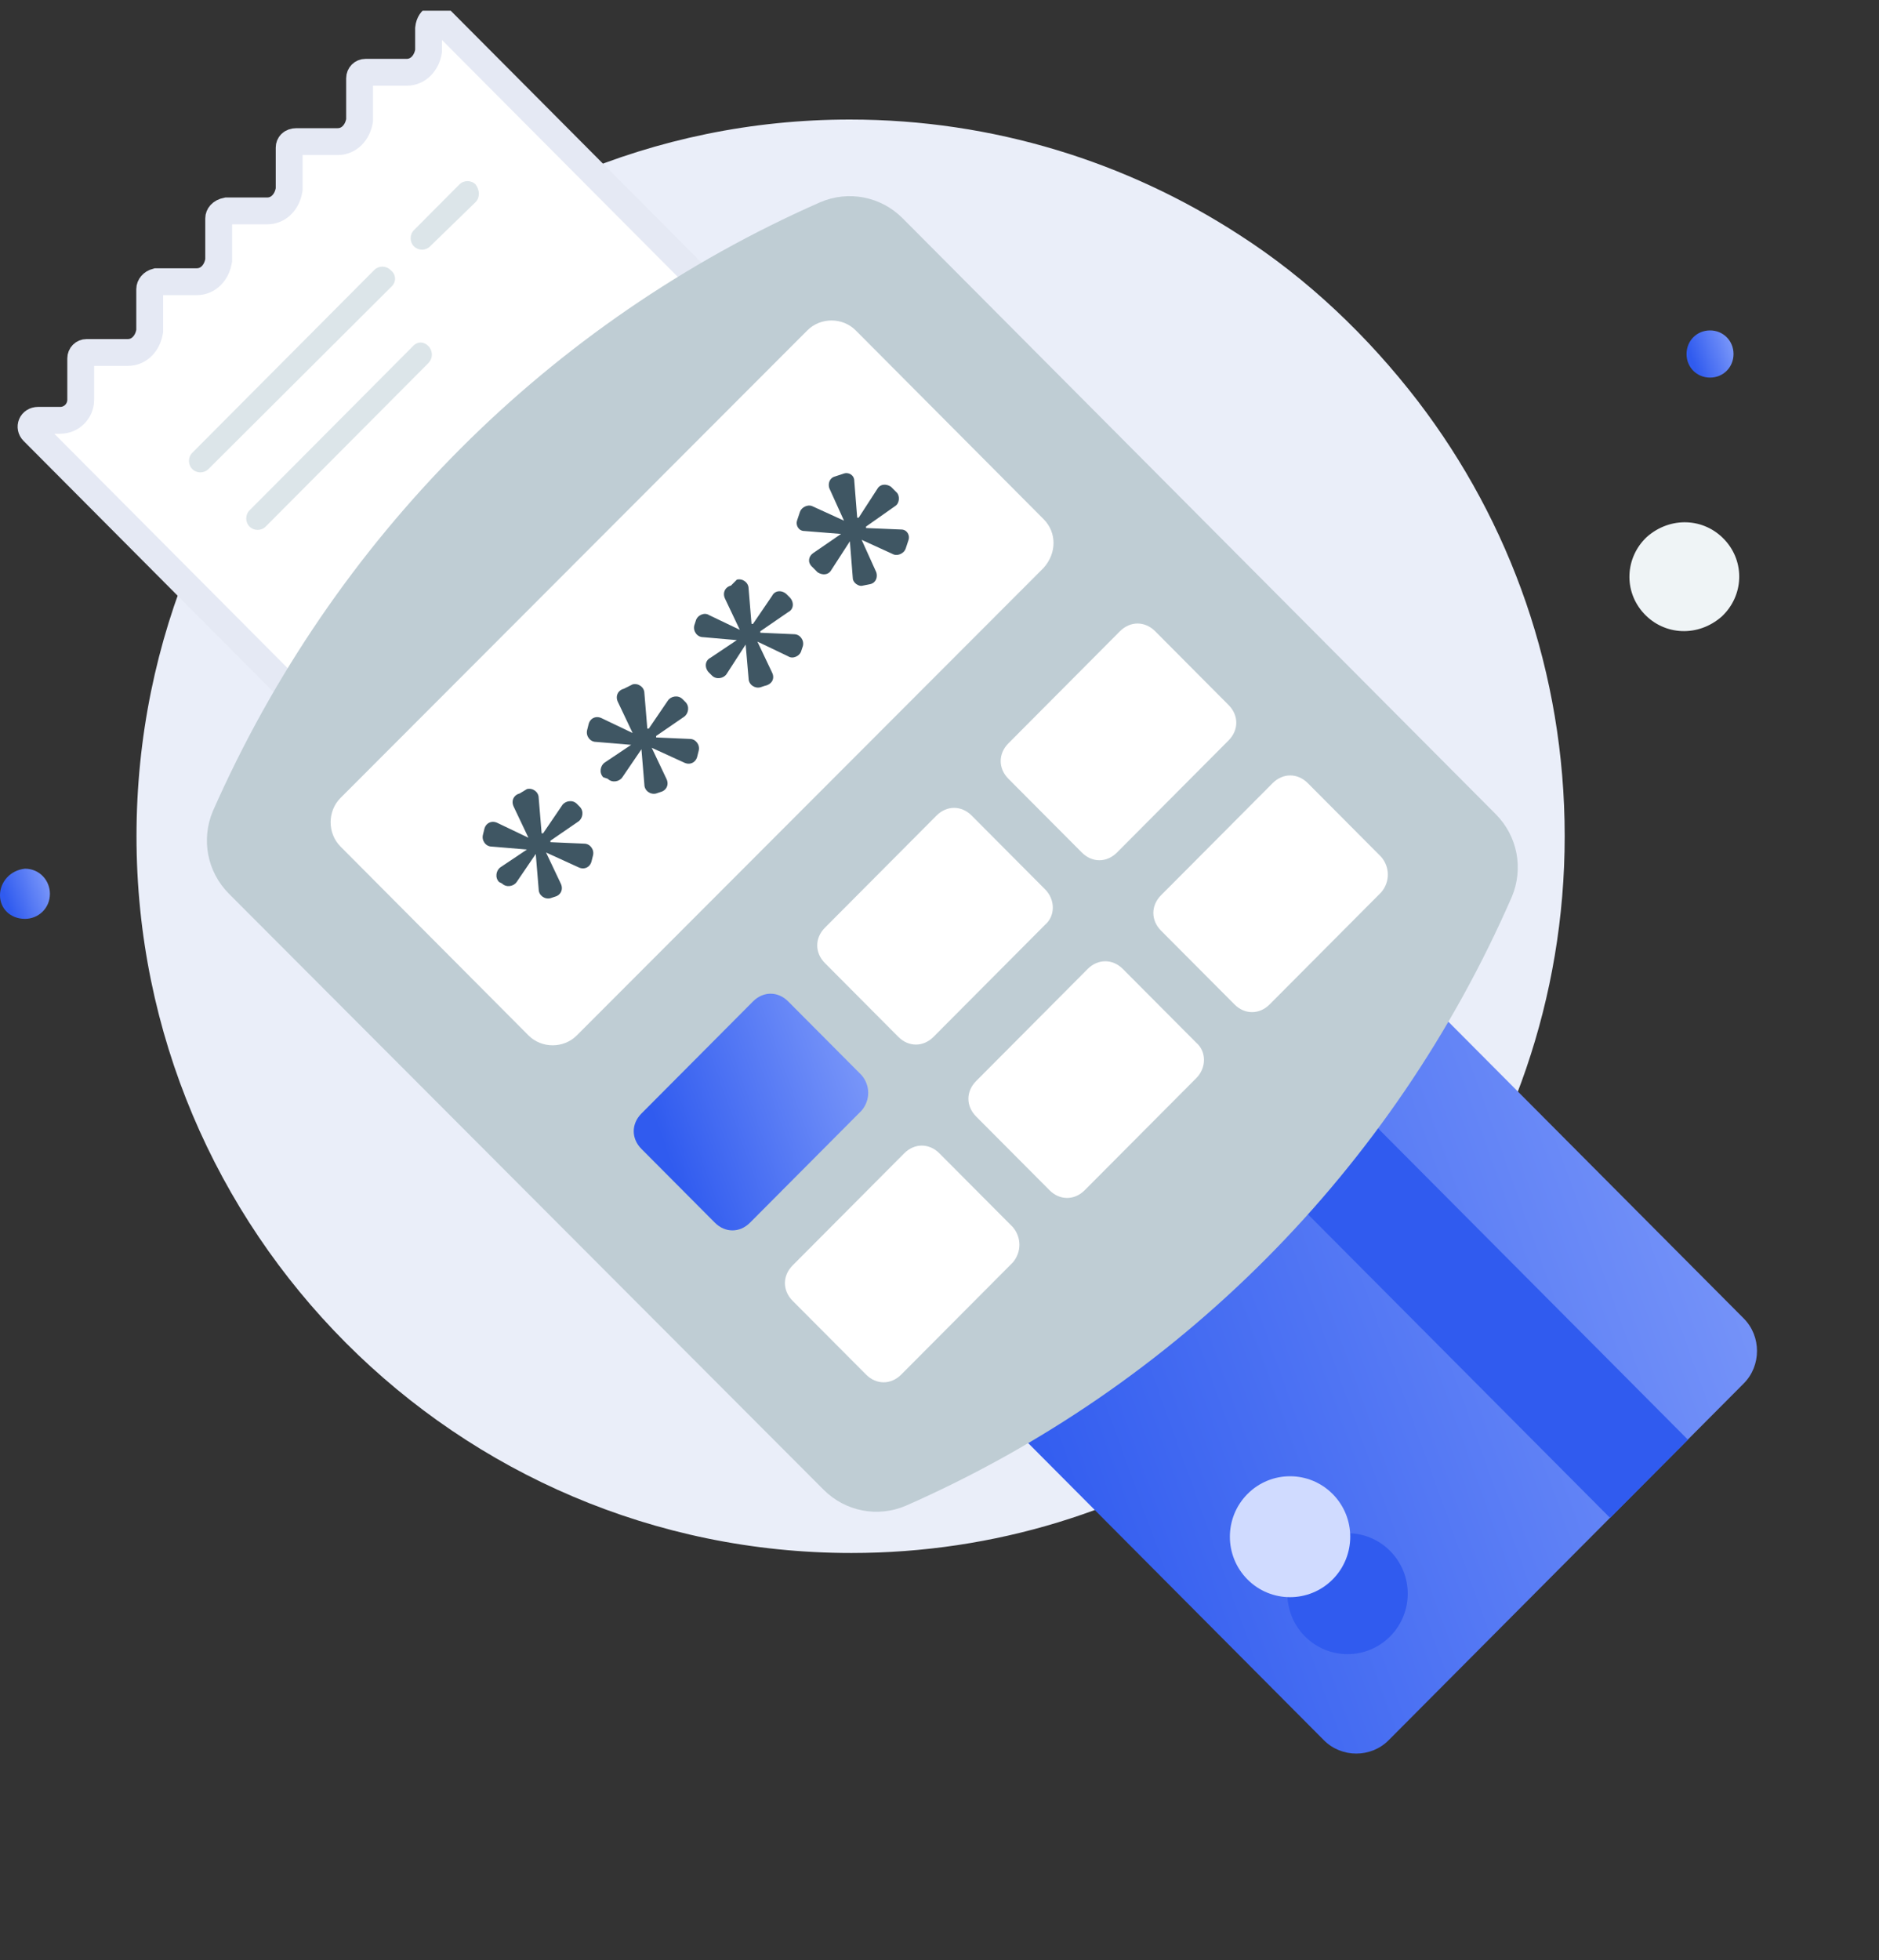 <svg width="70" height="73" viewBox="0 0 70 73" fill="none"
    xmlns="http://www.w3.org/2000/svg">
    <rect x="0" y="0" width="70" height="73" fill="#333333" stroke="none"/>
    <g clip-path="url(#clip0_980_57590)">
        <path d="M58.291 31.145C58.291 37.187 56.268 42.789 52.878 47.293C51.019 49.709 48.776 51.852 46.206 53.499C42.051 56.245 37.075 57.838 31.716 57.838C17.006 57.838 5.085 45.865 5.085 31.145C5.085 16.37 17.006 4.452 31.661 4.452C37.02 4.452 41.996 6.044 46.152 8.736C48.722 10.383 50.964 12.526 52.823 14.942C56.268 19.446 58.291 25.048 58.291 31.145Z" fill="#EAEEF9"/>
        <path d="M0.93 34.221C1.422 34.221 1.859 33.836 1.859 33.287C1.859 32.793 1.476 32.353 0.93 32.353C0.383 32.408 0 32.848 0 33.342C0 33.836 0.383 34.221 0.93 34.221Z" fill="url(#paint0_linear_980_57590)"/>
        <path d="M64.142 22.961C64.963 22.192 65.017 20.929 64.251 20.105C63.486 19.281 62.228 19.226 61.353 19.995C60.533 20.764 60.478 22.027 61.244 22.851C62.01 23.675 63.267 23.73 64.142 22.961Z" fill="#EFF4F6"/>
        <path d="M63.705 14.063C64.197 14.063 64.58 13.679 64.58 13.185C64.58 12.69 64.197 12.306 63.705 12.306C63.212 12.306 62.83 12.69 62.83 13.185C62.83 13.679 63.212 14.063 63.705 14.063Z" fill="url(#paint1_linear_980_57590)"/>
        <path d="M48.558 32.628L64.963 49.105C65.619 49.764 65.619 50.863 64.963 51.522L51.729 64.814C51.073 65.473 49.98 65.473 49.323 64.814L32.919 48.336L48.558 32.628Z" fill="url(#paint2_linear_980_57590)"/>
        <path d="M45.251 35.91L42.351 38.822L59.983 56.532L62.883 53.62L45.251 35.91Z" fill="#305BEF"/>
        <path d="M51.786 60.946C52.662 60.066 52.662 58.64 51.786 57.761C50.911 56.881 49.491 56.881 48.616 57.761C47.74 58.64 47.74 60.066 48.616 60.946C49.491 61.825 50.911 61.825 51.786 60.946Z" fill="#305BEF"/>
        <path d="M49.645 58.824C50.52 57.945 50.52 56.519 49.645 55.64C48.769 54.76 47.35 54.76 46.474 55.64C45.599 56.519 45.599 57.945 46.474 58.824C47.35 59.703 48.769 59.703 49.645 58.824Z" fill="#D0DBFF"/>
        <path d="M28.652 13.02L13.451 28.341L1.232 16.068C1.078 15.914 1.168 15.654 1.422 15.654H2.242C2.667 15.654 3.007 15.311 3.007 14.887V13.349C3.007 13.224 3.104 13.128 3.226 13.128H4.757C5.202 13.128 5.503 12.77 5.573 12.351L5.577 12.328V12.306V10.768C5.577 10.656 5.667 10.533 5.827 10.492H7.327C7.772 10.492 8.074 10.134 8.143 9.714L8.147 9.692V9.669V8.132C8.147 8.03 8.225 7.899 8.445 7.855H9.952C10.397 7.855 10.698 7.497 10.768 7.078L10.772 7.056V7.033V5.495C10.772 5.389 10.85 5.274 11.046 5.274H12.577C13.022 5.274 13.323 4.916 13.393 4.496L13.396 4.474V4.452V2.914C13.396 2.789 13.494 2.692 13.616 2.692H15.147C15.592 2.692 15.893 2.334 15.963 1.915L15.966 1.893V1.87V1.06C15.989 0.844 16.091 0.735 16.175 0.695C16.256 0.655 16.349 0.663 16.43 0.744L28.652 13.02Z" fill="white" stroke="#E5E9F4"/>
        <path d="M17.717 7.527L16.022 9.175C15.858 9.34 15.585 9.34 15.421 9.175C15.257 9.01 15.257 8.736 15.421 8.571L17.116 6.868C17.28 6.704 17.553 6.704 17.717 6.868C17.881 7.088 17.881 7.363 17.717 7.527Z" fill="#DCE5E9"/>
        <path d="M14.6 10.658L7.765 17.469C7.601 17.634 7.327 17.634 7.163 17.469C6.999 17.304 6.999 17.029 7.163 16.864L13.944 10.054C14.108 9.889 14.381 9.889 14.545 10.054C14.764 10.219 14.764 10.493 14.6 10.658Z" fill="#DCE5E9"/>
        <path d="M15.366 12.91L13.616 14.668L14.382 13.899C12.577 15.711 11.155 17.139 9.296 19.007C9.132 19.171 9.132 19.446 9.296 19.611C9.46 19.776 9.733 19.776 9.898 19.611C12.96 16.535 11.976 17.524 14.983 14.503L14.217 15.272L15.967 13.514C16.35 13.075 15.749 12.471 15.366 12.91Z" fill="#DCE5E9"/>
        <path d="M33.629 8.132L55.721 30.321C56.541 31.145 56.76 32.353 56.323 33.397C51.893 43.558 43.855 51.632 33.739 56.081C32.7 56.52 31.497 56.3 30.677 55.477L8.53 33.287C7.71 32.463 7.491 31.255 7.929 30.211C12.413 20.05 20.451 11.976 30.567 7.527C31.606 7.088 32.809 7.308 33.629 8.132Z" fill="#BFCDD4"/>
        <path d="M38.879 21.149L21.49 38.56C20.998 39.054 20.178 39.054 19.686 38.56L12.686 31.529C12.194 31.035 12.194 30.211 12.686 29.717L30.075 12.306C30.567 11.812 31.388 11.812 31.88 12.306L38.879 19.336C39.371 19.831 39.371 20.599 38.879 21.149Z" fill="white"/>
        <path d="M32.098 41.361L27.942 45.535C27.56 45.92 27.013 45.92 26.63 45.535L23.896 42.789C23.513 42.404 23.513 41.855 23.896 41.471L28.052 37.297C28.435 36.912 28.982 36.912 29.364 37.297L32.098 40.043C32.426 40.427 32.426 40.976 32.098 41.361Z" fill="url(#paint3_linear_980_57590)"/>
        <path d="M38.934 34.44L34.778 38.615C34.395 38.999 33.848 38.999 33.465 38.615L30.732 35.868C30.349 35.484 30.349 34.935 30.732 34.55L34.887 30.376C35.27 29.991 35.817 29.991 36.2 30.376L38.934 33.122C39.317 33.507 39.317 34.111 38.934 34.44Z" fill="white"/>
        <path d="M45.769 27.575L41.613 31.749C41.23 32.134 40.683 32.134 40.301 31.749L37.566 29.003C37.184 28.619 37.184 28.069 37.566 27.685L41.722 23.51C42.105 23.126 42.652 23.126 43.035 23.51L45.769 26.257C46.152 26.641 46.152 27.19 45.769 27.575Z" fill="white"/>
        <path d="M37.731 47.018L33.575 51.192C33.192 51.577 32.645 51.577 32.263 51.192L29.528 48.446C29.146 48.062 29.146 47.512 29.528 47.128L33.684 42.954C34.067 42.569 34.614 42.569 34.997 42.954L37.731 45.7C38.059 46.084 38.059 46.634 37.731 47.018Z" fill="white"/>
        <path d="M44.566 40.153L40.41 44.327C40.027 44.711 39.48 44.711 39.098 44.327L36.364 41.581C35.981 41.196 35.981 40.647 36.364 40.262L40.519 36.088C40.902 35.704 41.449 35.704 41.832 36.088L44.566 38.834C44.949 39.164 44.949 39.768 44.566 40.153Z" fill="white"/>
        <path d="M51.456 33.232L47.3 37.406C46.917 37.791 46.37 37.791 45.988 37.406L43.253 34.66C42.871 34.276 42.871 33.726 43.253 33.342L47.409 29.168C47.792 28.783 48.339 28.783 48.722 29.168L51.456 31.914C51.784 32.298 51.784 32.848 51.456 33.232Z" fill="white"/>
        <path d="M19.631 29.387C19.85 29.332 20.068 29.497 20.068 29.717L20.178 31.035H20.233L20.943 29.991C21.053 29.827 21.326 29.772 21.49 29.937L21.599 30.047C21.764 30.211 21.709 30.486 21.545 30.596L20.506 31.31V31.365L21.764 31.42C21.982 31.42 22.146 31.639 22.092 31.859L22.037 32.079C21.982 32.298 21.764 32.408 21.545 32.298L20.342 31.749L20.889 32.903C20.998 33.122 20.889 33.342 20.67 33.397L20.506 33.452C20.287 33.507 20.068 33.342 20.068 33.122L19.959 31.804L19.248 32.848C19.139 33.012 18.865 33.067 18.701 32.903L18.592 32.848C18.428 32.683 18.483 32.408 18.647 32.298L19.631 31.639L18.319 31.529C18.1 31.529 17.936 31.31 17.991 31.09L18.045 30.87C18.1 30.651 18.319 30.541 18.537 30.651L19.686 31.2L19.139 30.047C19.029 29.827 19.139 29.607 19.358 29.552L19.631 29.387Z" fill="#3F5663"/>
        <path d="M23.568 25.488C23.787 25.433 24.006 25.598 24.006 25.817L24.115 27.136H24.17L24.881 26.092C24.99 25.927 25.263 25.872 25.427 26.037L25.537 26.147C25.701 26.312 25.646 26.586 25.482 26.696L24.443 27.41V27.465L25.701 27.52C25.919 27.52 26.084 27.74 26.029 27.959L25.974 28.179C25.919 28.399 25.701 28.509 25.482 28.399L24.279 27.849L24.826 29.003C24.935 29.223 24.826 29.442 24.607 29.497L24.443 29.552C24.224 29.607 24.006 29.442 24.006 29.223L23.896 27.904L23.185 28.948C23.076 29.113 22.802 29.168 22.639 29.003L22.474 28.948C22.31 28.783 22.365 28.509 22.529 28.399L23.513 27.74L22.201 27.63C21.982 27.63 21.818 27.41 21.873 27.19L21.928 26.971C21.982 26.751 22.201 26.641 22.42 26.751L23.568 27.3L23.021 26.147C22.912 25.927 23.021 25.707 23.24 25.652L23.568 25.488Z" fill="#3F5663"/>
        <path d="M27.45 21.588C27.669 21.533 27.888 21.698 27.888 21.918L27.997 23.236H28.052L28.763 22.192C28.872 21.973 29.145 21.973 29.309 22.137L29.419 22.247C29.583 22.412 29.583 22.687 29.364 22.796L28.325 23.51V23.565L29.583 23.62C29.802 23.62 29.966 23.84 29.911 24.06L29.856 24.224C29.802 24.444 29.528 24.554 29.364 24.444L28.216 23.895L28.763 25.048C28.872 25.268 28.763 25.488 28.489 25.543L28.325 25.598C28.107 25.652 27.888 25.488 27.888 25.268L27.778 24.005L27.068 25.103C26.958 25.268 26.685 25.323 26.521 25.158L26.411 25.048C26.247 24.884 26.247 24.609 26.466 24.499L27.45 23.84L26.193 23.73C25.974 23.73 25.81 23.51 25.865 23.291L25.919 23.126C25.974 22.906 26.247 22.796 26.411 22.906L27.56 23.456L27.013 22.302C26.904 22.082 27.013 21.863 27.232 21.808L27.45 21.588Z" fill="#3F5663"/>
        <path d="M31.442 17.634C31.606 17.579 31.825 17.689 31.825 17.908L31.934 19.281H31.989L32.7 18.183C32.809 18.018 33.028 18.018 33.192 18.128L33.411 18.348C33.52 18.457 33.52 18.732 33.356 18.842L32.263 19.611V19.666L33.575 19.721C33.794 19.721 33.903 19.94 33.848 20.105L33.739 20.435C33.684 20.599 33.465 20.709 33.301 20.654L32.099 20.105L32.645 21.313C32.7 21.478 32.645 21.698 32.427 21.753L32.153 21.808C31.989 21.863 31.77 21.698 31.77 21.533L31.661 20.16L30.95 21.259C30.841 21.423 30.622 21.423 30.458 21.313L30.239 21.094C30.075 20.929 30.13 20.709 30.294 20.599L31.333 19.885L29.966 19.776C29.747 19.776 29.638 19.556 29.692 19.391L29.802 19.061C29.857 18.897 30.075 18.787 30.239 18.842L31.442 19.391L30.895 18.183C30.841 18.018 30.895 17.798 31.114 17.743L31.442 17.634Z" fill="#3F5663"/>
    </g>
    <defs>
        <linearGradient id="paint0_linear_980_57590" x1="1.924" y1="33.225" x2="0.329" y2="33.8" gradientUnits="userSpaceOnUse">
            <stop stop-color="#7996F9"/>
            <stop offset="1" stop-color="#305BEF"/>
        </linearGradient>
        <linearGradient id="paint1_linear_980_57590" x1="64.641" y1="13.127" x2="63.14" y2="13.667" gradientUnits="userSpaceOnUse">
            <stop stop-color="#7996F9"/>
            <stop offset="1" stop-color="#305BEF"/>
        </linearGradient>
        <linearGradient id="paint2_linear_980_57590" x1="66.591" y1="47.887" x2="38.684" y2="57.941" gradientUnits="userSpaceOnUse">
            <stop stop-color="#7996F9"/>
            <stop offset="1" stop-color="#305BEF"/>
        </linearGradient>
        <linearGradient id="paint3_linear_980_57590" x1="32.65" y1="41.124" x2="25.149" y2="43.814" gradientUnits="userSpaceOnUse">
            <stop stop-color="#7996F9"/>
            <stop offset="1" stop-color="#305BEF"/>
        </linearGradient>
        <clipPath id="clip0_980_57590">
            <rect width="69.818" height="72" fill="white" transform="translate(0 0.399)"/>
        </clipPath>
    </defs>
</svg>
